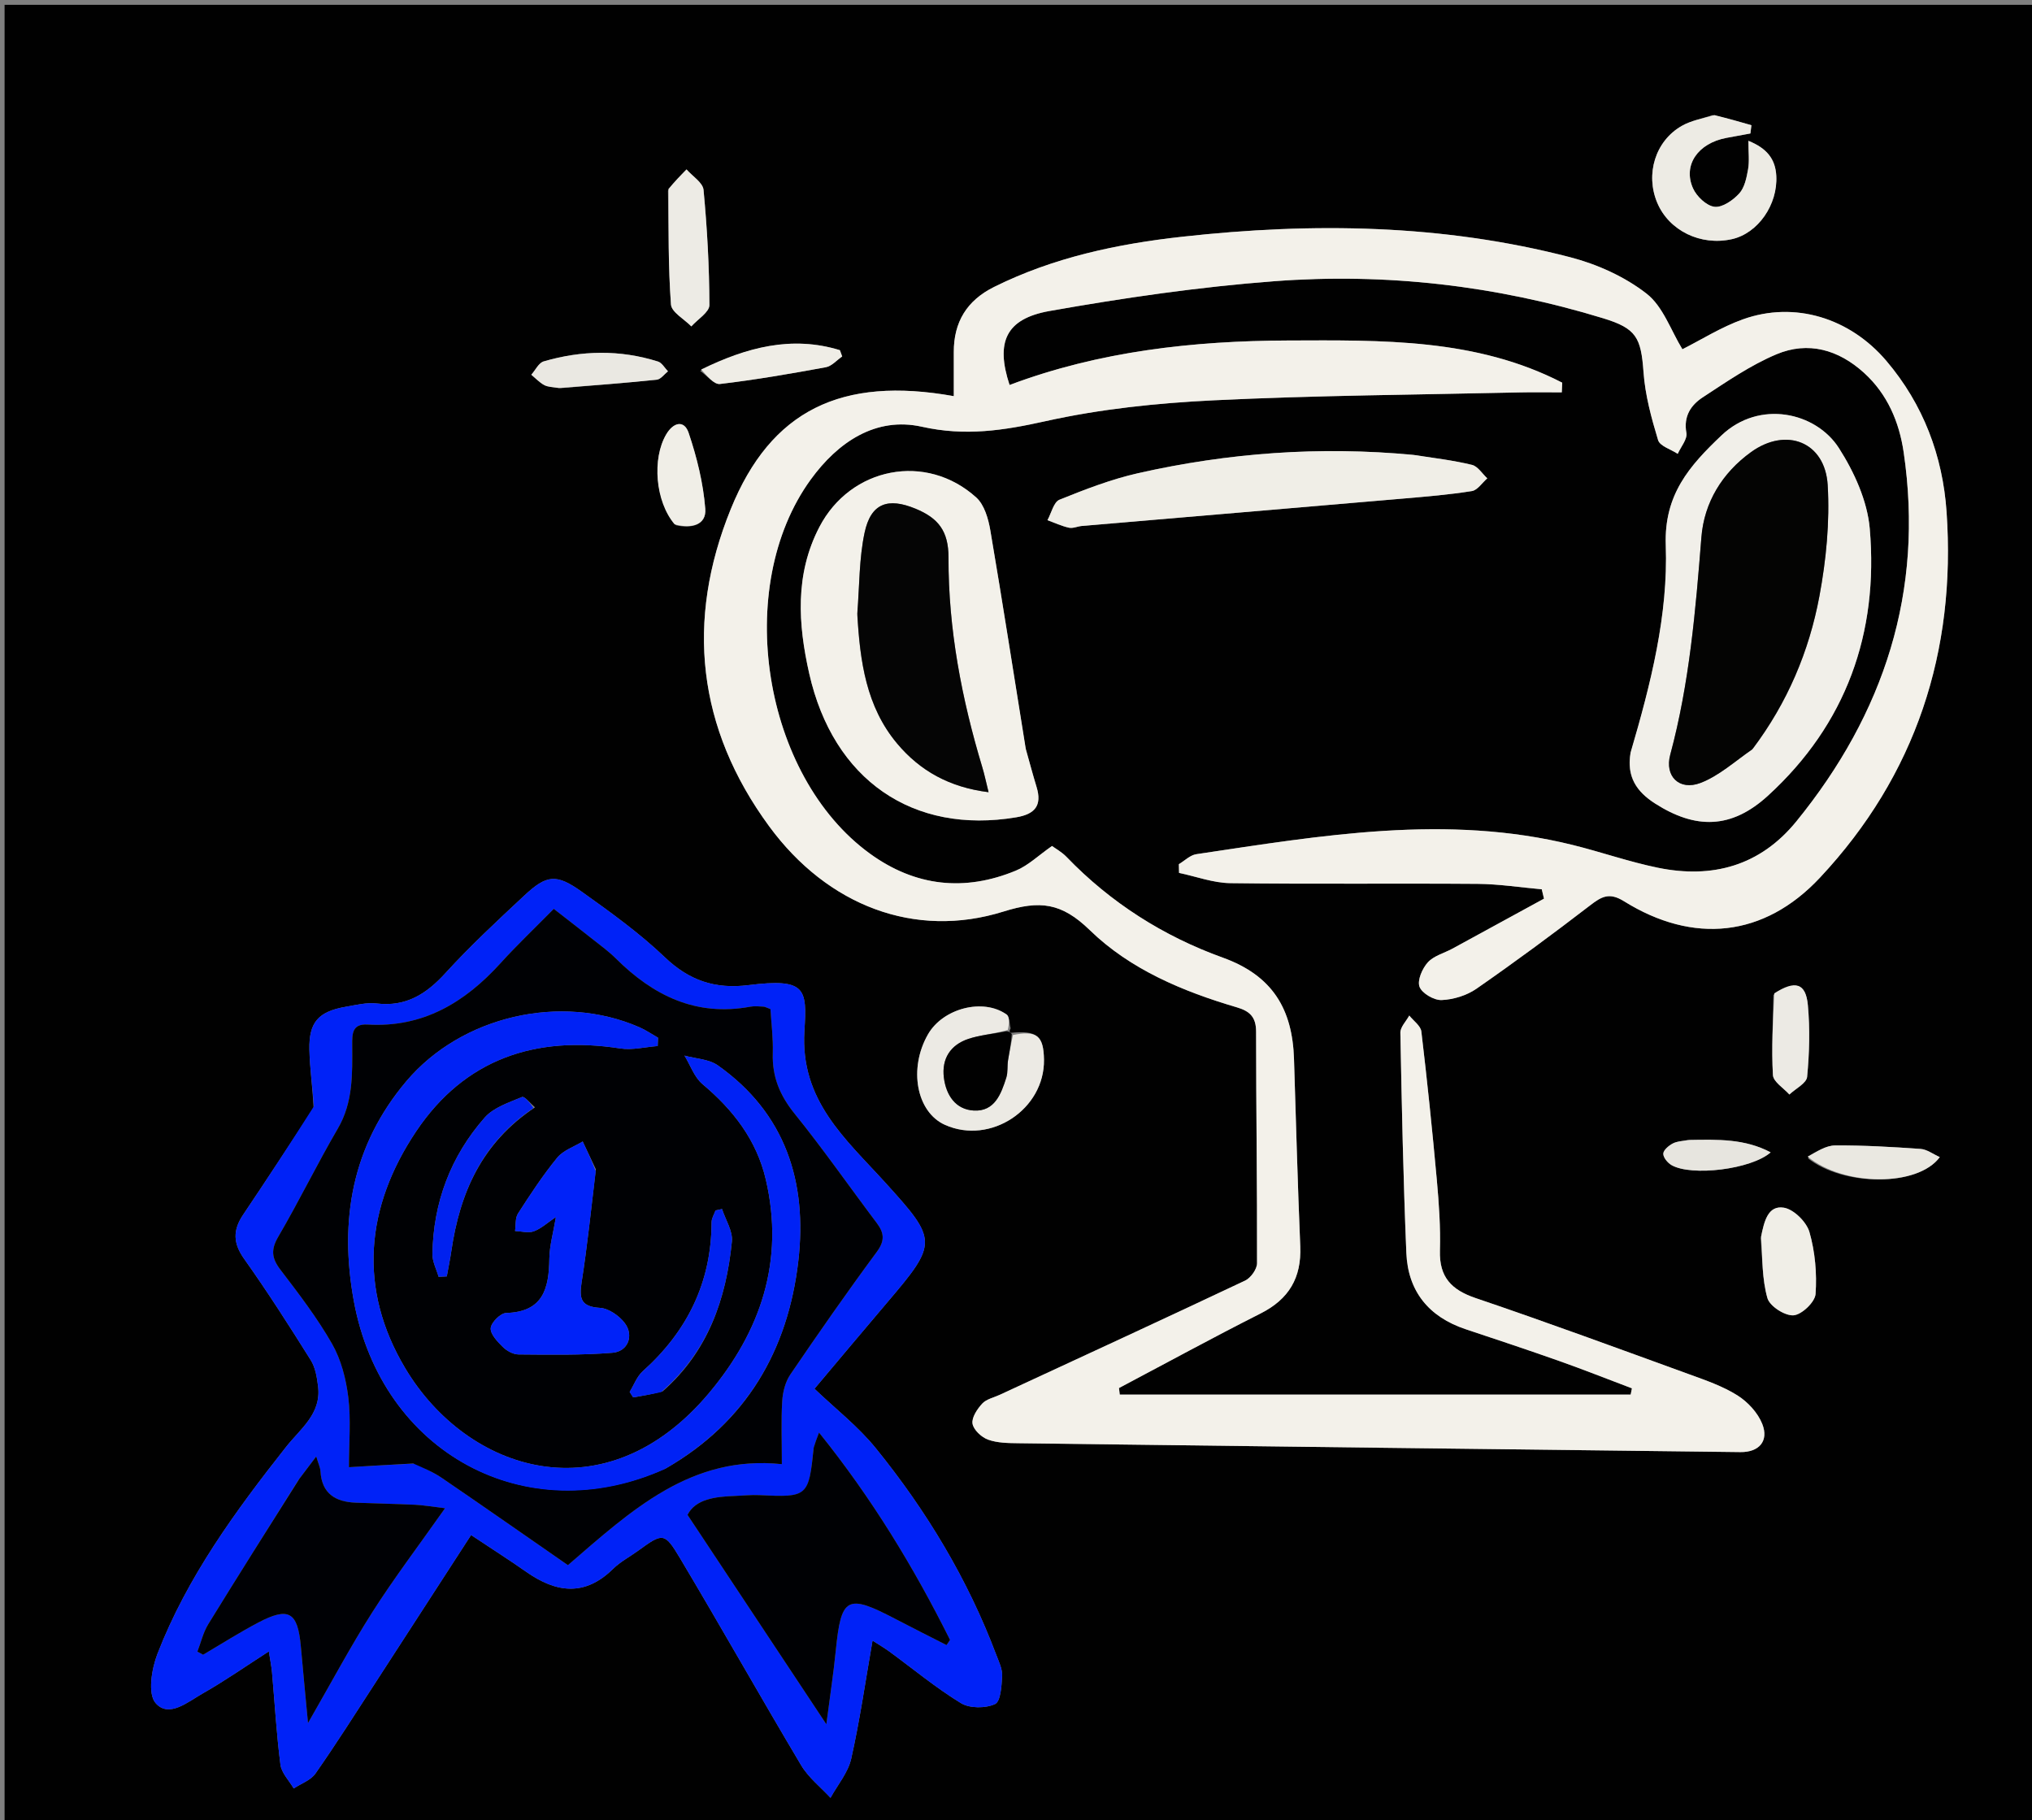 <svg version="1.1" id="Layer_1" xmlns="http://www.w3.org/2000/svg" xmlns:xlink="http://www.w3.org/1999/xlink" x="0px" y="0px"
	 width="100%" viewBox="0 0 460 412" enable-background="new 0 0 460 412" xml:space="preserve">
<rect x="0" y="0" width="460" height="412" fill="#808080" stroke="none"/>
<path fill="#010101" opacity="1" stroke="none" 
	d="
M269,413 
	C179.359,413 90.218,413 1.038,413 
	C1.038,275.732 1.038,138.463 1.038,1.097 
	C154.224,1.097 307.449,1.097 460.837,1.097 
	C460.837,138.333 460.837,275.667 460.837,413 
	C397.13,413 333.315,413 269,413 
M228.77,233.794 
	C228.586,233.635 228.402,233.475 228.783,232.768 
	C228.498,231.701 228.565,230.141 227.873,229.648 
	C222.558,225.866 213.463,228.24 210.082,234.125 
	C205.625,241.884 207.471,251.736 213.923,254.622 
	C224.204,259.222 236.505,251.12 236.334,239.86 
	C236.252,234.433 234.703,233.203 228.77,233.794 
M294.501,315.689 
	C280.83,315.689 267.16,315.689 253.489,315.689 
	C253.431,315.192 253.373,314.695 253.315,314.198 
	C263.988,308.553 274.586,302.759 285.363,297.32 
	C291.777,294.084 294.646,289.252 294.349,282.118 
	C293.761,267.989 293.38,253.851 292.933,239.717 
	C292.58,228.529 288.171,220.861 276.803,216.768 
	C263.446,211.96 251.444,204.366 241.447,193.981 
	C240.354,192.846 238.905,192.056 238.152,191.5 
	C235.1,193.624 232.772,195.916 229.976,197.073 
	C218.338,201.889 207.185,200.661 196.939,193.233 
	C172.654,175.628 165.873,132.896 183.518,108.565 
	C189.703,100.036 198.286,94.273 208.694,96.595 
	C218.532,98.79 227.193,97.446 236.67,95.339 
	C249.114,92.571 262.006,91.233 274.771,90.613 
	C297.865,89.493 321.008,89.352 344.13,88.825 
	C347.27,88.754 350.413,88.815 353.554,88.815 
	C353.586,88.085 353.618,87.354 353.65,86.624 
	C334.153,76.566 312.82,77.003 291.665,77.074 
	C270.145,77.146 248.879,79.5 228.543,87.147 
	C225.365,77.477 227.641,72.161 237.591,70.398 
	C254.421,67.417 271.419,64.947 288.451,63.658 
	C313.708,61.747 338.648,64.612 362.959,72.054 
	C370.426,74.34 371.496,76.393 372.056,84.228 
	C372.427,89.424 373.835,94.606 375.353,99.621 
	C375.765,100.982 378.261,101.712 379.801,102.731 
	C380.506,101.142 382.018,99.405 381.761,97.99 
	C381.074,94.205 382.801,91.679 385.473,89.933 
	C390.863,86.411 396.262,82.672 402.15,80.197 
	C409.329,77.179 416.2,79.148 421.986,84.406 
	C427.287,89.225 429.944,95.543 430.949,102.365 
	C435.587,133.871 426.518,161.514 406.66,185.926 
	C398.476,195.986 387.658,198.957 375.294,196.421 
	C368.804,195.09 362.501,192.875 356.06,191.277 
	C327.472,184.184 299.145,189.142 270.824,193.355 
	C269.423,193.563 268.181,194.839 266.866,195.618 
	C266.881,196.275 266.897,196.932 266.913,197.589 
	C270.779,198.399 274.637,199.859 278.514,199.91 
	C297.172,200.153 315.837,199.929 334.497,200.073 
	C339.341,200.11 344.179,200.872 349.02,201.302 
	C349.189,202.008 349.359,202.715 349.529,203.421 
	C342.623,207.193 335.721,210.972 328.809,214.733 
	C326.923,215.76 324.581,216.346 323.229,217.84 
	C321.973,219.228 320.804,221.916 321.351,223.372 
	C321.91,224.859 324.641,226.444 326.354,226.373 
	C329.036,226.262 332.04,225.336 334.246,223.804 
	C342.965,217.749 351.515,211.441 359.929,204.968 
	C362.54,202.96 364.28,201.914 367.641,204.007 
	C383.306,213.767 399.317,212.207 411.99,198.674 
	C433.723,175.467 442.834,147.412 440.662,115.87 
	C439.791,103.231 435.409,91.535 427.022,81.678 
	C418.745,71.95 406.269,68.119 394.606,72.269 
	C389.645,74.035 385.088,76.932 380.858,79.058 
	C378.258,74.821 376.486,69.381 372.746,66.469 
	C367.814,62.631 361.586,59.821 355.482,58.235 
	C326.586,50.726 297.191,50.32 267.686,53.581 
	C252.923,55.212 238.484,58.271 225.027,64.96 
	C218.87,68.02 215.891,72.912 215.918,79.728 
	C215.931,83.022 215.92,86.315 215.92,89.673 
	C190.486,85.116 174.518,92.864 165.436,115.22 
	C155.152,140.536 157.838,164.856 174.118,187.034 
	C187.336,205.041 207.133,212.601 227.172,206.336 
	C235.428,203.755 240.318,204.328 246.728,210.565 
	C255.816,219.407 267.748,224.422 280.005,228.021 
	C282.924,228.878 284.355,230.223 284.354,233.525 
	C284.35,250.998 284.617,268.472 284.568,285.946 
	C284.564,287.29 283.148,289.272 281.875,289.873 
	C263.405,298.603 244.846,307.146 226.31,315.737 
	C224.96,316.362 223.292,316.705 222.357,317.719 
	C221.226,318.946 219.932,320.878 220.16,322.266 
	C220.39,323.667 222.193,325.344 223.676,325.878 
	C225.799,326.644 228.255,326.659 230.573,326.689 
	C285.045,327.387 339.518,328.049 393.991,328.695 
	C398.201,328.745 400.476,326.201 398.932,322.316 
	C397.925,319.782 395.649,317.327 393.303,315.853 
	C389.971,313.761 386.112,312.437 382.372,311.078 
	C366.306,305.241 350.263,299.326 334.075,293.843 
	C328.543,291.969 325.799,289.081 325.967,283.089 
	C326.116,277.788 325.749,272.45 325.271,267.159 
	C324.254,255.921 323.096,244.694 321.762,233.49 
	C321.608,232.196 319.976,231.078 319.029,229.878 
	C318.325,231.177 316.989,232.488 317.014,233.772 
	C317.33,250.382 317.676,266.995 318.366,283.592 
	C318.729,292.305 323.454,298.102 331.797,300.882 
	C338.89,303.245 345.987,305.6 353.035,308.094 
	C358.539,310.042 363.97,312.199 369.433,314.263 
	C369.338,314.738 369.243,315.213 369.147,315.689 
	C344.598,315.689 320.05,315.689 294.501,315.689 
M71.002,250.835 
	C65.691,258.881 60.431,266.962 55.045,274.959 
	C52.71,278.427 52.731,281.381 55.259,284.941 
	C60.556,292.4 65.492,300.124 70.349,307.882 
	C71.41,309.577 71.769,311.839 72.016,313.892 
	C72.754,320.04 68.003,323.421 64.773,327.514 
	C53.3,342.052 42.381,356.972 35.637,374.383 
	C34.32,377.785 33.411,383.398 35.215,385.494 
	C38.202,388.967 42.536,385.232 45.85,383.353 
	C50.864,380.511 55.606,377.187 60.863,373.811 
	C61.156,375.724 61.452,377.138 61.579,378.566 
	C62.2,385.531 62.59,392.523 63.487,399.451 
	C63.732,401.344 65.447,403.046 66.487,404.836 
	C68.159,403.731 70.344,402.985 71.412,401.458 
	C76.081,394.783 80.445,387.893 84.885,381.058 
	C92.116,369.927 99.32,358.779 106.643,347.47 
	C111.434,350.658 115.344,353.149 119.137,355.807 
	C125.882,360.535 132.364,361.445 138.768,355.139 
	C140.407,353.525 142.539,352.416 144.424,351.046 
	C150.027,346.974 150.407,346.785 153.914,352.66 
	C163.203,368.225 172.095,384.027 181.371,399.6 
	C183.028,402.383 185.769,404.52 188.01,406.955 
	C189.62,404.015 191.987,401.246 192.694,398.103 
	C194.65,389.408 195.914,380.556 197.521,371.366 
	C198.916,372.266 200.179,372.996 201.349,373.851 
	C206.726,377.782 211.879,382.071 217.543,385.527 
	C219.524,386.736 223.105,386.722 225.251,385.735 
	C226.53,385.148 226.748,381.597 226.859,379.35 
	C226.936,377.789 226.117,376.143 225.534,374.597 
	C219.082,357.468 209.734,341.971 198.258,327.818 
	C194.243,322.867 189.073,318.853 184.378,314.36 
	C190.33,307.294 195.557,301.033 200.844,294.824 
	C212.368,281.293 212.248,280.748 200.375,267.661 
	C191.457,257.832 181.107,249.126 182.099,233.347 
	C182.7,223.788 182.496,221.374 169.422,222.999 
	C161.93,223.931 156.069,221.995 150.529,216.71 
	C144.779,211.225 138.235,206.515 131.74,201.884 
	C125.907,197.725 123.776,197.975 118.632,202.775 
	C112.545,208.455 106.424,214.143 100.822,220.286 
	C96.504,225.02 91.925,227.932 85.283,227.152 
	C83.03,226.888 80.644,227.487 78.351,227.882 
	C72.084,228.96 69.913,231.359 70.043,237.604 
	C70.129,241.745 70.743,245.876 71.002,250.835 
M232.131,169.21 
	C229.511,152.815 226.974,136.406 224.186,120.04 
	C223.741,117.427 222.835,114.268 221.008,112.616 
	C209.667,102.358 192.557,105.708 185.485,119.302 
	C179.919,130.001 180.668,141.278 183.187,152.446 
	C188.634,176.592 206.71,188.927 230.067,185.002 
	C234.265,184.297 235.937,182.354 234.661,178.158 
	C233.838,175.455 233.104,172.725 232.131,169.21 
M369.086,170.73 
	C368.218,175.833 370.466,179.197 374.702,181.899 
	C383.805,187.707 391.903,187.714 400.205,180.131 
	C417.93,163.943 425.303,143.291 423.271,119.661 
	C422.731,113.388 419.747,106.823 416.283,101.419 
	C411.062,93.274 398.268,90.425 389.704,98.563 
	C382.467,105.44 376.688,111.945 377.095,123.423 
	C377.653,139.198 373.726,154.709 369.086,170.73 
M319.596,102.954 
	C298.732,100.972 278.073,102.508 257.68,107.102 
	C251.583,108.476 245.657,110.771 239.844,113.117 
	C238.528,113.648 238.009,116.15 237.123,117.745 
	C238.74,118.335 240.321,119.085 241.987,119.453 
	C242.892,119.653 243.934,119.14 244.924,119.055 
	C269.242,116.978 293.562,114.929 317.879,112.836 
	C322.999,112.395 328.134,111.97 333.202,111.157 
	C334.485,110.951 335.532,109.277 336.688,108.278 
	C335.543,107.224 334.549,105.554 333.225,105.231 
	C329.051,104.212 324.753,103.698 319.596,102.954 
M387.683,26.051 
	C385.347,26.845 382.816,27.297 380.713,28.498 
	C374.709,31.928 372.444,39.427 375.157,45.888 
	C377.82,52.229 385.02,55.731 392.1,54.127 
	C397.977,52.796 402.479,46.32 402.112,39.779 
	C401.896,35.934 399.937,33.55 395.8,31.874 
	C395.8,34.48 396.054,36.442 395.729,38.303 
	C395.393,40.223 394.946,42.458 393.72,43.8 
	C392.321,45.331 389.89,47.022 388.127,46.811 
	C386.323,46.595 384.082,44.472 383.263,42.635 
	C380.913,37.361 384.394,32.419 390.822,31.212 
	C392.631,30.872 394.443,30.546 396.253,30.213 
	C396.33,29.589 396.406,28.966 396.482,28.342 
	C393.827,27.577 391.172,26.813 387.683,26.051 
M151.211,43.171 
	C151.367,51.759 151.263,60.366 151.893,68.919 
	C152.023,70.677 154.895,72.233 156.503,73.882 
	C157.934,72.273 160.595,70.661 160.591,69.056 
	C160.57,60.359 160.083,51.645 159.266,42.984 
	C159.11,41.332 156.754,39.889 155.412,38.349 
	C154.085,39.701 152.758,41.052 151.211,43.171 
M398.566,280.319 
	C398.994,284.852 398.878,289.541 400.107,293.846 
	C400.629,295.671 404.055,297.873 406.01,297.735 
	C407.866,297.605 410.876,294.741 411.004,292.911 
	C411.331,288.269 410.897,283.371 409.621,278.903 
	C408.964,276.602 406.064,273.733 403.816,273.372 
	C400.216,272.793 399.363,276.485 398.566,280.319 
M401.458,225.209 
	C401.363,231.261 401.005,237.327 401.354,243.353 
	C401.443,244.887 403.775,246.291 405.077,247.754 
	C406.479,246.427 408.955,245.201 409.093,243.753 
	C409.606,238.385 409.754,232.907 409.263,227.542 
	C408.804,222.535 406.428,221.789 401.458,225.209 
M126.954,87.863 
	C134.2,87.251 141.451,86.699 148.682,85.949 
	C149.582,85.855 150.373,84.708 151.214,84.05 
	C150.468,83.292 149.852,82.122 148.956,81.839 
	C140.356,79.125 131.678,79.296 123.083,81.806 
	C121.95,82.137 121.202,83.786 120.276,84.825 
	C121.238,85.619 122.114,86.571 123.19,87.157 
	C124.024,87.612 125.108,87.61 126.954,87.863 
M158.498,83.943 
	C159.999,84.992 161.623,87.08 162.982,86.92 
	C171.011,85.973 178.995,84.591 186.952,83.128 
	C188.29,82.882 189.424,81.53 190.652,80.689 
	C190.479,80.214 190.306,79.74 190.133,79.265 
	C179.247,75.913 168.992,78.604 158.498,83.943 
M153.062,118.905 
	C156.457,119.702 159.947,118.89 159.658,115.177 
	C159.205,109.368 157.762,103.527 155.893,97.984 
	C154.889,95.008 152.442,95.556 150.81,98.338 
	C147.595,103.817 148.298,113.502 153.062,118.905 
M409.268,262.188 
	C417.343,268.568 434.157,268.699 439.123,261.922 
	C437.594,261.242 436.22,260.172 434.779,260.07 
	C428.344,259.618 421.888,259.238 415.443,259.282 
	C413.338,259.297 411.243,260.674 409.268,262.188 
M382.01,258.059 
	C380.881,258.302 379.635,258.328 378.656,258.853 
	C377.748,259.339 376.555,260.344 376.533,261.148 
	C376.51,262.012 377.52,263.23 378.4,263.737 
	C382.91,266.335 396.434,264.711 400.837,260.85 
	C395.002,257.756 388.941,257.928 382.01,258.059 
z"/>
<path fill="#F3F1EA" opacity="1" stroke="none" 
	d="
M295.001,315.689 
	C320.05,315.689 344.598,315.689 369.147,315.689 
	C369.243,315.213 369.338,314.738 369.433,314.263 
	C363.97,312.199 358.539,310.042 353.035,308.094 
	C345.987,305.6 338.89,303.245 331.797,300.882 
	C323.454,298.102 318.729,292.305 318.366,283.592 
	C317.676,266.995 317.33,250.382 317.014,233.772 
	C316.989,232.488 318.325,231.177 319.029,229.878 
	C319.976,231.078 321.608,232.196 321.762,233.49 
	C323.096,244.694 324.254,255.921 325.271,267.159 
	C325.749,272.45 326.116,277.788 325.967,283.089 
	C325.799,289.081 328.543,291.969 334.075,293.843 
	C350.263,299.326 366.306,305.241 382.372,311.078 
	C386.112,312.437 389.971,313.761 393.303,315.853 
	C395.649,317.327 397.925,319.782 398.932,322.316 
	C400.476,326.201 398.201,328.745 393.991,328.695 
	C339.518,328.049 285.045,327.387 230.573,326.689 
	C228.255,326.659 225.799,326.644 223.676,325.878 
	C222.193,325.344 220.39,323.667 220.16,322.266 
	C219.932,320.878 221.226,318.946 222.357,317.719 
	C223.292,316.705 224.96,316.362 226.31,315.737 
	C244.846,307.146 263.405,298.603 281.875,289.873 
	C283.148,289.272 284.564,287.29 284.568,285.946 
	C284.617,268.472 284.35,250.998 284.354,233.525 
	C284.355,230.223 282.924,228.878 280.005,228.021 
	C267.748,224.422 255.816,219.407 246.728,210.565 
	C240.318,204.328 235.428,203.755 227.172,206.336 
	C207.133,212.601 187.336,205.041 174.118,187.034 
	C157.838,164.856 155.152,140.536 165.436,115.22 
	C174.518,92.864 190.486,85.116 215.92,89.673 
	C215.92,86.315 215.931,83.022 215.918,79.728 
	C215.891,72.912 218.87,68.02 225.027,64.96 
	C238.484,58.271 252.923,55.212 267.686,53.581 
	C297.191,50.32 326.586,50.726 355.482,58.235 
	C361.586,59.821 367.814,62.631 372.746,66.469 
	C376.486,69.381 378.258,74.821 380.858,79.058 
	C385.088,76.932 389.645,74.035 394.606,72.269 
	C406.269,68.119 418.745,71.95 427.022,81.678 
	C435.409,91.535 439.791,103.231 440.662,115.87 
	C442.834,147.412 433.723,175.467 411.99,198.674 
	C399.317,212.207 383.306,213.767 367.641,204.007 
	C364.28,201.914 362.54,202.96 359.929,204.968 
	C351.515,211.441 342.965,217.749 334.246,223.804 
	C332.04,225.336 329.036,226.262 326.354,226.373 
	C324.641,226.444 321.91,224.859 321.351,223.372 
	C320.804,221.916 321.973,219.228 323.229,217.84 
	C324.581,216.346 326.923,215.76 328.809,214.733 
	C335.721,210.972 342.623,207.193 349.529,203.421 
	C349.359,202.715 349.189,202.008 349.02,201.302 
	C344.179,200.872 339.341,200.11 334.497,200.073 
	C315.837,199.929 297.172,200.153 278.514,199.91 
	C274.637,199.859 270.779,198.399 266.913,197.589 
	C266.897,196.932 266.881,196.275 266.866,195.618 
	C268.181,194.839 269.423,193.563 270.824,193.355 
	C299.145,189.142 327.472,184.184 356.06,191.277 
	C362.501,192.875 368.804,195.09 375.294,196.421 
	C387.658,198.957 398.476,195.986 406.66,185.926 
	C426.518,161.514 435.587,133.871 430.949,102.365 
	C429.944,95.543 427.287,89.225 421.986,84.406 
	C416.2,79.148 409.329,77.179 402.15,80.197 
	C396.262,82.672 390.863,86.411 385.473,89.933 
	C382.801,91.679 381.074,94.205 381.761,97.99 
	C382.018,99.405 380.506,101.142 379.801,102.731 
	C378.261,101.712 375.765,100.982 375.353,99.621 
	C373.835,94.606 372.427,89.424 372.056,84.228 
	C371.496,76.393 370.426,74.34 362.959,72.054 
	C338.648,64.612 313.708,61.747 288.451,63.658 
	C271.419,64.947 254.421,67.417 237.591,70.398 
	C227.641,72.161 225.365,77.477 228.543,87.147 
	C248.879,79.5 270.145,77.146 291.665,77.074 
	C312.82,77.003 334.153,76.566 353.65,86.624 
	C353.618,87.354 353.586,88.085 353.554,88.815 
	C350.413,88.815 347.27,88.754 344.13,88.825 
	C321.008,89.352 297.865,89.493 274.771,90.613 
	C262.006,91.233 249.114,92.571 236.67,95.339 
	C227.193,97.446 218.532,98.79 208.694,96.595 
	C198.286,94.273 189.703,100.036 183.518,108.565 
	C165.873,132.896 172.654,175.628 196.939,193.233 
	C207.185,200.661 218.338,201.889 229.976,197.073 
	C232.772,195.916 235.1,193.624 238.152,191.5 
	C238.905,192.056 240.354,192.846 241.447,193.981 
	C251.444,204.366 263.446,211.96 276.803,216.768 
	C288.171,220.861 292.58,228.529 292.933,239.717 
	C293.38,253.851 293.761,267.989 294.349,282.118 
	C294.646,289.252 291.777,294.084 285.363,297.32 
	C274.586,302.759 263.988,308.553 253.315,314.198 
	C253.373,314.695 253.431,315.192 253.489,315.689 
	C267.16,315.689 280.83,315.689 295.001,315.689 
z"/>
<path fill="#0022F7" opacity="1" stroke="none" 
	d="
M71.061,250.423 
	C70.743,245.876 70.129,241.745 70.043,237.604 
	C69.913,231.359 72.084,228.96 78.351,227.882 
	C80.644,227.487 83.03,226.888 85.283,227.152 
	C91.925,227.932 96.504,225.02 100.822,220.286 
	C106.424,214.143 112.545,208.455 118.632,202.775 
	C123.776,197.975 125.907,197.725 131.74,201.884 
	C138.235,206.515 144.779,211.225 150.529,216.71 
	C156.069,221.995 161.93,223.931 169.422,222.999 
	C182.496,221.374 182.7,223.788 182.099,233.347 
	C181.107,249.126 191.457,257.832 200.375,267.661 
	C212.248,280.748 212.368,281.293 200.844,294.824 
	C195.557,301.033 190.33,307.294 184.378,314.36 
	C189.073,318.853 194.243,322.867 198.258,327.818 
	C209.734,341.971 219.082,357.468 225.534,374.597 
	C226.117,376.143 226.936,377.789 226.859,379.35 
	C226.748,381.597 226.53,385.148 225.251,385.735 
	C223.105,386.722 219.524,386.736 217.543,385.527 
	C211.879,382.071 206.726,377.782 201.349,373.851 
	C200.179,372.996 198.916,372.266 197.521,371.366 
	C195.914,380.556 194.65,389.408 192.694,398.103 
	C191.987,401.246 189.62,404.015 188.01,406.955 
	C185.769,404.52 183.028,402.383 181.371,399.6 
	C172.095,384.027 163.203,368.225 153.914,352.66 
	C150.407,346.785 150.027,346.974 144.424,351.046 
	C142.539,352.416 140.407,353.525 138.768,355.139 
	C132.364,361.445 125.882,360.535 119.137,355.807 
	C115.344,353.149 111.434,350.658 106.643,347.47 
	C99.32,358.779 92.116,369.927 84.885,381.058 
	C80.445,387.893 76.081,394.783 71.412,401.458 
	C70.344,402.985 68.159,403.731 66.487,404.836 
	C65.447,403.046 63.732,401.344 63.487,399.451 
	C62.59,392.523 62.2,385.531 61.579,378.566 
	C61.452,377.138 61.156,375.724 60.863,373.811 
	C55.606,377.187 50.864,380.511 45.85,383.353 
	C42.536,385.232 38.202,388.967 35.215,385.494 
	C33.411,383.398 34.32,377.785 35.637,374.383 
	C42.381,356.972 53.3,342.052 64.773,327.514 
	C68.003,323.421 72.754,320.04 72.016,313.892 
	C71.769,311.839 71.41,309.577 70.349,307.882 
	C65.492,300.124 60.556,292.4 55.259,284.941 
	C52.731,281.381 52.71,278.427 55.045,274.959 
	C60.431,266.962 65.691,258.881 71.061,250.423 
M93.972,331.284 
	C95.984,332.352 98.118,333.24 99.987,334.517 
	C109.567,341.063 119.077,347.71 128.565,354.289 
	C142.995,341.832 156.482,329.281 176.995,331.428 
	C176.995,326.056 176.807,321.581 177.078,317.133 
	C177.203,315.088 177.782,312.795 178.914,311.132 
	C185.278,301.779 191.748,292.49 198.472,283.395 
	C200.355,280.848 200.18,279.095 198.456,276.809 
	C192.248,268.578 186.352,260.1 179.875,252.088 
	C176.526,247.945 174.78,243.709 174.943,238.431 
	C175.049,235.011 174.601,231.574 174.418,228.418 
	C173.467,228.071 173.162,227.875 172.85,227.862 
	C171.853,227.821 170.824,227.693 169.859,227.873 
	C157.552,230.165 147.839,225.35 139.376,216.924 
	C137.85,215.404 136.083,214.119 134.387,212.776 
	C131.453,210.452 128.487,208.167 125.36,205.729 
	C120.954,210.204 116.974,213.982 113.297,218.035 
	C105.201,226.958 95.707,232.663 83.192,231.914 
	C79.65,231.702 79.721,234.133 79.732,236.582 
	C79.759,243.065 79.974,249.482 76.469,255.477 
	C71.772,263.51 67.697,271.908 62.996,279.939 
	C61.28,282.872 61.488,284.807 63.477,287.41 
	C67.615,292.829 71.803,298.288 75.17,304.188 
	C77.218,307.777 78.341,312.15 78.848,316.296 
	C79.465,321.333 78.995,326.502 78.995,332.115 
	C84.243,331.801 88.695,331.536 93.972,331.284 
M184.15,328.11 
	C183.07,338.801 182.85,338.964 171.884,338.436 
	C170.068,338.348 168.239,338.551 166.416,338.616 
	C161.835,338.779 157.45,339.342 155.637,342.907 
	C166.127,358.727 176.19,373.901 187.066,390.303 
	C187.907,383.825 188.689,378.773 189.195,373.693 
	C190.417,361.436 191.728,360.715 202.758,366.498 
	C206.576,368.5 210.436,370.423 214.277,372.382 
	C214.541,371.992 214.805,371.601 215.069,371.211 
	C206.864,354.782 197.394,339.157 185.405,324.273 
	C184.81,325.845 184.532,326.581 184.15,328.11 
M67.514,335.059 
	C60.709,345.913 53.852,356.735 47.146,367.65 
	C45.996,369.521 45.488,371.785 44.683,373.868 
	C45.115,374.1 45.547,374.332 45.978,374.564 
	C50.101,372.144 54.141,369.568 58.364,367.339 
	C65.357,363.65 67.397,364.846 68.102,372.673 
	C68.594,378.134 69.122,383.593 69.726,390.032 
	C74.98,380.915 79.337,372.705 84.318,364.894 
	C89.245,357.168 94.802,349.845 100.747,341.402 
	C97.457,341.011 95.712,340.696 93.957,340.615 
	C89.469,340.406 84.975,340.333 80.485,340.146 
	C75.923,339.955 72.843,338.084 72.55,333.044 
	C72.498,332.145 72.055,331.268 71.587,329.689 
	C70.112,331.642 69.035,333.068 67.514,335.059 
z"/>
<path fill="#F3F1EA" opacity="1" stroke="none" 
	d="
M232.23,169.608 
	C233.104,172.725 233.838,175.455 234.661,178.158 
	C235.937,182.354 234.265,184.297 230.067,185.002 
	C206.71,188.927 188.634,176.592 183.187,152.446 
	C180.668,141.278 179.919,130.001 185.485,119.302 
	C192.557,105.708 209.667,102.358 221.008,112.616 
	C222.835,114.268 223.741,117.427 224.186,120.04 
	C226.974,136.406 229.511,152.815 232.23,169.608 
M194.075,139.332 
	C194.686,149.721 196.086,159.929 203.059,168.27 
	C208.28,174.515 214.988,178.227 223.789,179.32 
	C223.189,176.907 222.86,175.292 222.385,173.721 
	C217.706,158.223 214.674,142.395 214.719,126.208 
	C214.735,120.159 212.362,117.259 207.257,115.151 
	C201.027,112.578 197.143,113.874 195.717,120.607 
	C194.493,126.387 194.571,132.443 194.075,139.332 
z"/>
<path fill="#F1EFE9" opacity="1" stroke="none" 
	d="
M369.132,170.305 
	C373.726,154.709 377.653,139.198 377.095,123.423 
	C376.688,111.945 382.467,105.44 389.704,98.563 
	C398.268,90.425 411.062,93.274 416.283,101.419 
	C419.747,106.823 422.731,113.388 423.271,119.661 
	C425.303,143.291 417.93,163.943 400.205,180.131 
	C391.903,187.714 383.805,187.707 374.702,181.899 
	C370.466,179.197 368.218,175.833 369.132,170.305 
M396.891,169.348 
	C404.625,159.081 409.542,147.45 411.871,134.963 
	C413.407,126.727 414.244,118.138 413.749,109.805 
	C413.168,100.011 404.36,96.589 396.397,102.337 
	C389.851,107.063 385.783,113.749 385.161,121.59 
	C383.845,138.176 382.461,154.681 378.106,170.835 
	C376.782,175.743 380.188,179.036 384.93,177.233 
	C389.097,175.649 392.639,172.421 396.891,169.348 
z"/>
<path fill="#F0EEE7" opacity="1" stroke="none" 
	d="
M320.049,102.971 
	C324.753,103.698 329.051,104.212 333.225,105.231 
	C334.549,105.554 335.543,107.224 336.688,108.278 
	C335.532,109.277 334.485,110.951 333.202,111.157 
	C328.134,111.97 322.999,112.395 317.879,112.836 
	C293.562,114.929 269.242,116.978 244.924,119.055 
	C243.934,119.14 242.892,119.653 241.987,119.453 
	C240.321,119.085 238.74,118.335 237.123,117.745 
	C238.009,116.15 238.528,113.648 239.844,113.117 
	C245.657,110.771 251.583,108.476 257.68,107.102 
	C278.073,102.508 298.732,100.972 320.049,102.971 
z"/>
<path fill="#EDEBE4" opacity="1" stroke="none" 
	d="
M388.1,26.05 
	C391.172,26.813 393.827,27.577 396.482,28.342 
	C396.406,28.966 396.33,29.589 396.253,30.213 
	C394.443,30.546 392.631,30.872 390.822,31.212 
	C384.394,32.419 380.913,37.361 383.263,42.635 
	C384.082,44.472 386.323,46.595 388.127,46.811 
	C389.89,47.022 392.321,45.331 393.72,43.8 
	C394.946,42.458 395.393,40.223 395.729,38.303 
	C396.054,36.442 395.8,34.48 395.8,31.874 
	C399.937,33.55 401.896,35.934 402.112,39.779 
	C402.479,46.32 397.977,52.796 392.1,54.127 
	C385.02,55.731 377.82,52.229 375.157,45.888 
	C372.444,39.427 374.709,31.928 380.713,28.498 
	C382.816,27.297 385.347,26.845 388.1,26.05 
z"/>
<path fill="#ECEAE4" opacity="1" stroke="none" 
	d="
M229.309,234.286 
	C234.703,233.203 236.252,234.433 236.334,239.86 
	C236.505,251.12 224.204,259.222 213.923,254.622 
	C207.471,251.736 205.625,241.884 210.082,234.125 
	C213.463,228.24 222.558,225.866 227.873,229.648 
	C228.565,230.141 228.498,231.701 228.139,233.158 
	C224.732,234.063 221.871,234.283 219.23,235.161 
	C215.156,236.517 213.134,239.659 213.676,243.95 
	C214.174,247.892 216.308,251.171 220.479,251.386 
	C225.168,251.628 226.637,247.624 227.808,243.923 
	C228.197,242.691 227.992,241.284 228.2,239.98 
	C228.503,238.072 228.933,236.183 229.309,234.286 
z"/>
<path fill="#EDEBE5" opacity="1" stroke="none" 
	d="
M151.321,42.787 
	C152.758,41.052 154.085,39.701 155.412,38.349 
	C156.754,39.889 159.11,41.332 159.266,42.984 
	C160.083,51.645 160.57,60.359 160.591,69.056 
	C160.595,70.661 157.934,72.273 156.503,73.882 
	C154.895,72.233 152.023,70.677 151.893,68.919 
	C151.263,60.366 151.367,51.759 151.321,42.787 
z"/>
<path fill="#F0EEE7" opacity="1" stroke="none" 
	d="
M398.683,279.917 
	C399.363,276.485 400.216,272.793 403.816,273.372 
	C406.064,273.733 408.964,276.602 409.621,278.903 
	C410.897,283.371 411.331,288.269 411.004,292.911 
	C410.876,294.741 407.866,297.605 406.01,297.735 
	C404.055,297.873 400.629,295.671 400.107,293.846 
	C398.878,289.541 398.994,284.852 398.683,279.917 
z"/>
<path fill="#ECEAE4" opacity="1" stroke="none" 
	d="
M401.662,224.85 
	C406.428,221.789 408.804,222.535 409.263,227.542 
	C409.754,232.907 409.606,238.385 409.093,243.753 
	C408.955,245.201 406.479,246.427 405.077,247.754 
	C403.775,246.291 401.443,244.887 401.354,243.353 
	C401.005,237.327 401.363,231.261 401.662,224.85 
z"/>
<path fill="#EAE8E2" opacity="1" stroke="none" 
	d="
M126.517,87.837 
	C125.108,87.61 124.024,87.612 123.19,87.157 
	C122.114,86.571 121.238,85.619 120.275,84.825 
	C121.202,83.786 121.95,82.137 123.083,81.806 
	C131.678,79.296 140.356,79.125 148.956,81.839 
	C149.852,82.122 150.468,83.292 151.214,84.05 
	C150.373,84.708 149.582,85.855 148.682,85.949 
	C141.451,86.699 134.2,87.251 126.517,87.837 
z"/>
<path fill="#EFEDE6" opacity="1" stroke="none" 
	d="
M158.723,83.64 
	C168.992,78.604 179.247,75.913 190.133,79.265 
	C190.306,79.74 190.479,80.214 190.652,80.689 
	C189.424,81.53 188.29,82.882 186.952,83.128 
	C178.995,84.591 171.011,85.973 162.982,86.92 
	C161.623,87.08 159.999,84.992 158.723,83.64 
z"/>
<path fill="#F0EEE7" opacity="1" stroke="none" 
	d="
M152.719,118.692 
	C148.298,113.502 147.595,103.817 150.81,98.338 
	C152.442,95.556 154.889,95.008 155.893,97.984 
	C157.762,103.527 159.205,109.368 159.658,115.177 
	C159.947,118.89 156.457,119.702 152.719,118.692 
z"/>
<path fill="#EAE8E1" opacity="1" stroke="none" 
	d="
M409.206,261.808 
	C411.243,260.674 413.338,259.297 415.443,259.282 
	C421.888,259.238 428.344,259.618 434.779,260.07 
	C436.22,260.172 437.594,261.242 439.123,261.922 
	C434.157,268.699 417.343,268.568 409.206,261.808 
z"/>
<path fill="#E7E5DF" opacity="1" stroke="none" 
	d="
M382.452,258.04 
	C388.941,257.928 395.002,257.756 400.837,260.85 
	C396.434,264.711 382.91,266.335 378.4,263.737 
	C377.52,263.23 376.51,262.012 376.533,261.148 
	C376.555,260.344 377.748,259.339 378.656,258.853 
	C379.635,258.328 380.881,258.302 382.452,258.04 
z"/>
<path fill="#000104" opacity="1" stroke="none" 
	d="
M93.559,331.277 
	C88.695,331.536 84.243,331.801 78.995,332.115 
	C78.995,326.502 79.465,321.333 78.848,316.296 
	C78.341,312.15 77.218,307.777 75.17,304.188 
	C71.803,298.288 67.615,292.829 63.477,287.41 
	C61.488,284.807 61.28,282.872 62.996,279.939 
	C67.697,271.908 71.772,263.51 76.469,255.477 
	C79.974,249.482 79.759,243.065 79.732,236.582 
	C79.721,234.133 79.65,231.702 83.192,231.914 
	C95.707,232.663 105.201,226.958 113.297,218.035 
	C116.974,213.982 120.954,210.204 125.36,205.729 
	C128.487,208.167 131.453,210.452 134.387,212.776 
	C136.083,214.119 137.85,215.404 139.376,216.924 
	C147.839,225.35 157.552,230.165 169.859,227.873 
	C170.824,227.693 171.853,227.821 172.85,227.862 
	C173.162,227.875 173.467,228.071 174.418,228.418 
	C174.601,231.574 175.049,235.011 174.943,238.431 
	C174.78,243.709 176.526,247.945 179.875,252.088 
	C186.352,260.1 192.248,268.578 198.456,276.809 
	C200.18,279.095 200.355,280.848 198.472,283.395 
	C191.748,292.49 185.278,301.779 178.914,311.132 
	C177.782,312.795 177.203,315.088 177.078,317.133 
	C176.807,321.581 176.995,326.056 176.995,331.428 
	C156.482,329.281 142.995,341.832 128.565,354.289 
	C119.077,347.71 109.567,341.063 99.987,334.517 
	C98.118,333.24 95.984,332.352 93.559,331.277 
M150.774,332.361 
	C168.935,321.933 178.386,305.672 180.724,285.419 
	C182.779,267.625 177.855,252.01 162.504,241.163 
	C160.478,239.731 157.494,239.654 154.954,238.949 
	C156.287,241.131 157.175,243.842 159.031,245.401 
	C165.991,251.246 171.286,258.066 173.375,267.042 
	C177.647,285.393 172.199,301.387 160.523,315.314 
	C137.001,343.372 105.778,333.191 91.755,309.748 
	C80.975,291.727 82.726,273.198 94.229,256.062 
	C105.198,239.722 121.207,234.337 140.41,237.327 
	C143.141,237.752 146.056,236.992 148.886,236.781 
	C148.912,236.153 148.937,235.525 148.962,234.897 
	C147.569,234.106 146.233,233.184 144.773,232.544 
	C127.038,224.77 104.473,229.95 91.962,244.778 
	C79.694,259.319 76.75,276.222 80.093,294.467 
	C86.399,328.892 119.05,346.674 150.774,332.361 
M134.884,264.677 
	C133.893,262.58 132.902,260.483 131.911,258.386 
	C129.956,259.584 127.514,260.383 126.143,262.058 
	C122.89,266.035 120.051,270.365 117.264,274.694 
	C116.599,275.728 116.797,277.317 116.597,278.651 
	C118.028,278.706 119.609,279.172 120.851,278.715 
	C122.519,278.102 123.925,276.776 125.848,275.485 
	C125.257,279.048 124.398,281.978 124.36,284.918 
	C124.271,291.664 122.961,296.971 114.585,297.205 
	C113.308,297.241 111.199,299.345 111.089,300.631 
	C110.972,301.986 112.609,303.69 113.825,304.894 
	C114.715,305.776 116.158,306.58 117.362,306.589 
	C124.464,306.644 131.596,306.783 138.662,306.21 
	C142.173,305.926 143.558,302.296 141.424,299.485 
	C140.163,297.823 137.788,296.171 135.82,296.051 
	C131.501,295.788 131.083,293.96 131.665,290.257 
	C132.954,282.055 133.81,273.785 134.884,264.677 
M150.014,314.935 
	C160.257,305.953 164.392,294.063 165.684,281.017 
	C165.916,278.667 164.245,276.129 163.453,273.677 
	C162.961,273.783 162.47,273.888 161.979,273.994 
	C161.669,274.875 161.091,275.755 161.089,276.637 
	C161.047,290.283 155.587,301.362 145.505,310.395 
	C144.182,311.58 143.514,313.497 142.542,315.075 
	C142.805,315.486 143.069,315.897 143.332,316.307 
	C145.33,315.974 147.327,315.64 150.014,314.935 
M121.11,250.66 
	C120.115,249.828 118.738,248.086 118.189,248.317 
	C115.211,249.566 111.735,250.687 109.718,252.983 
	C102.033,261.73 98.086,272.168 97.894,283.866 
	C97.866,285.573 98.8,287.296 99.289,289.012 
	C99.907,288.983 100.526,288.953 101.144,288.923 
	C101.492,286.995 101.897,285.075 102.18,283.138 
	C104.096,270.038 109.049,258.674 121.11,250.66 
z"/>
<path fill="#000104" opacity="1" stroke="none" 
	d="
M184.202,327.713 
	C184.532,326.581 184.81,325.845 185.405,324.273 
	C197.394,339.157 206.864,354.782 215.069,371.211 
	C214.805,371.601 214.541,371.992 214.277,372.382 
	C210.436,370.423 206.576,368.5 202.758,366.498 
	C191.728,360.715 190.417,361.436 189.195,373.693 
	C188.689,378.773 187.907,383.825 187.066,390.303 
	C176.19,373.901 166.127,358.727 155.637,342.907 
	C157.45,339.342 161.835,338.779 166.416,338.616 
	C168.239,338.551 170.068,338.348 171.884,338.436 
	C182.85,338.964 183.07,338.801 184.202,327.713 
z"/>
<path fill="#000105" opacity="1" stroke="none" 
	d="
M67.736,334.777 
	C69.035,333.068 70.112,331.642 71.587,329.689 
	C72.055,331.268 72.498,332.145 72.55,333.044 
	C72.843,338.084 75.923,339.955 80.485,340.146 
	C84.975,340.333 89.469,340.406 93.957,340.615 
	C95.712,340.696 97.457,341.011 100.747,341.402 
	C94.802,349.845 89.245,357.168 84.318,364.894 
	C79.337,372.705 74.98,380.915 69.726,390.032 
	C69.122,383.593 68.594,378.134 68.102,372.673 
	C67.397,364.846 65.357,363.65 58.364,367.339 
	C54.141,369.568 50.101,372.144 45.978,374.564 
	C45.547,374.332 45.115,374.1 44.683,373.868 
	C45.488,371.785 45.996,369.521 47.146,367.65 
	C53.852,356.735 60.709,345.913 67.736,334.777 
z"/>
<path fill="#050505" opacity="1" stroke="none" 
	d="
M194.074,138.854 
	C194.571,132.443 194.493,126.387 195.717,120.607 
	C197.143,113.874 201.027,112.578 207.257,115.151 
	C212.362,117.259 214.735,120.159 214.719,126.208 
	C214.674,142.395 217.706,158.223 222.385,173.721 
	C222.86,175.292 223.189,176.907 223.789,179.32 
	C214.988,178.227 208.28,174.515 203.059,168.27 
	C196.086,159.929 194.686,149.721 194.074,138.854 
z"/>
<path fill="#040403" opacity="1" stroke="none" 
	d="
M396.674,169.633 
	C392.639,172.421 389.097,175.649 384.93,177.233 
	C380.188,179.036 376.782,175.743 378.106,170.835 
	C382.461,154.681 383.845,138.176 385.161,121.59 
	C385.783,113.749 389.851,107.063 396.397,102.337 
	C404.36,96.589 413.168,100.011 413.749,109.805 
	C414.244,118.138 413.407,126.727 411.871,134.963 
	C409.542,147.45 404.625,159.081 396.674,169.633 
z"/>
<path fill="#010101" opacity="1" stroke="none" 
	d="
M229.04,234.04 
	C228.933,236.183 228.503,238.072 228.2,239.98 
	C227.992,241.284 228.197,242.691 227.808,243.923 
	C226.637,247.624 225.168,251.628 220.479,251.386 
	C216.308,251.171 214.174,247.892 213.676,243.95 
	C213.134,239.659 215.156,236.517 219.23,235.161 
	C221.871,234.283 224.732,234.063 227.856,233.432 
	C228.402,233.475 228.586,233.635 229.04,234.04 
z"/>
<path fill="#0022F5" opacity="1" stroke="none" 
	d="
M150.454,332.554 
	C119.05,346.674 86.399,328.892 80.093,294.467 
	C76.75,276.222 79.694,259.319 91.962,244.778 
	C104.473,229.95 127.038,224.77 144.773,232.544 
	C146.233,233.184 147.569,234.106 148.962,234.897 
	C148.937,235.525 148.912,236.153 148.886,236.781 
	C146.056,236.992 143.141,237.752 140.41,237.327 
	C121.207,234.337 105.198,239.722 94.229,256.062 
	C82.726,273.198 80.975,291.727 91.755,309.748 
	C105.778,333.191 137.001,343.372 160.523,315.314 
	C172.199,301.387 177.647,285.393 173.375,267.042 
	C171.286,258.066 165.991,251.246 159.031,245.401 
	C157.175,243.842 156.287,241.131 154.954,238.949 
	C157.494,239.654 160.478,239.731 162.504,241.163 
	C177.855,252.01 182.779,267.625 180.724,285.419 
	C178.386,305.672 168.935,321.933 150.454,332.554 
z"/>
<path fill="#0022F8" opacity="1" stroke="none" 
	d="
M134.863,265.11 
	C133.81,273.785 132.954,282.055 131.665,290.257 
	C131.083,293.96 131.501,295.788 135.82,296.051 
	C137.788,296.171 140.163,297.823 141.424,299.485 
	C143.558,302.296 142.173,305.926 138.662,306.21 
	C131.596,306.783 124.464,306.644 117.362,306.589 
	C116.158,306.58 114.715,305.776 113.825,304.894 
	C112.609,303.69 110.972,301.986 111.089,300.631 
	C111.199,299.345 113.308,297.241 114.585,297.205 
	C122.961,296.971 124.271,291.664 124.36,284.918 
	C124.398,281.978 125.257,279.048 125.848,275.485 
	C123.925,276.776 122.519,278.102 120.851,278.715 
	C119.609,279.172 118.028,278.706 116.597,278.651 
	C116.797,277.317 116.599,275.728 117.264,274.694 
	C120.051,270.365 122.89,266.035 126.143,262.058 
	C127.514,260.383 129.956,259.584 131.911,258.386 
	C132.902,260.483 133.893,262.58 134.863,265.11 
z"/>
<path fill="#0021F0" opacity="1" stroke="none" 
	d="
M149.669,315.121 
	C147.327,315.64 145.33,315.974 143.332,316.307 
	C143.069,315.897 142.805,315.486 142.542,315.075 
	C143.514,313.497 144.182,311.58 145.505,310.395 
	C155.587,301.362 161.047,290.283 161.089,276.637 
	C161.091,275.755 161.669,274.875 161.979,273.994 
	C162.47,273.888 162.961,273.783 163.453,273.677 
	C164.245,276.129 165.916,278.667 165.684,281.017 
	C164.392,294.063 160.257,305.953 149.669,315.121 
z"/>
<path fill="#0021EF" opacity="1" stroke="none" 
	d="
M120.783,250.816 
	C109.049,258.674 104.096,270.038 102.18,283.138 
	C101.897,285.075 101.492,286.995 101.144,288.923 
	C100.526,288.953 99.907,288.983 99.289,289.012 
	C98.8,287.296 97.866,285.573 97.894,283.866 
	C98.086,272.168 102.033,261.73 109.718,252.983 
	C111.735,250.687 115.211,249.566 118.189,248.317 
	C118.738,248.086 120.115,249.828 120.783,250.816 
z"/>
</svg>